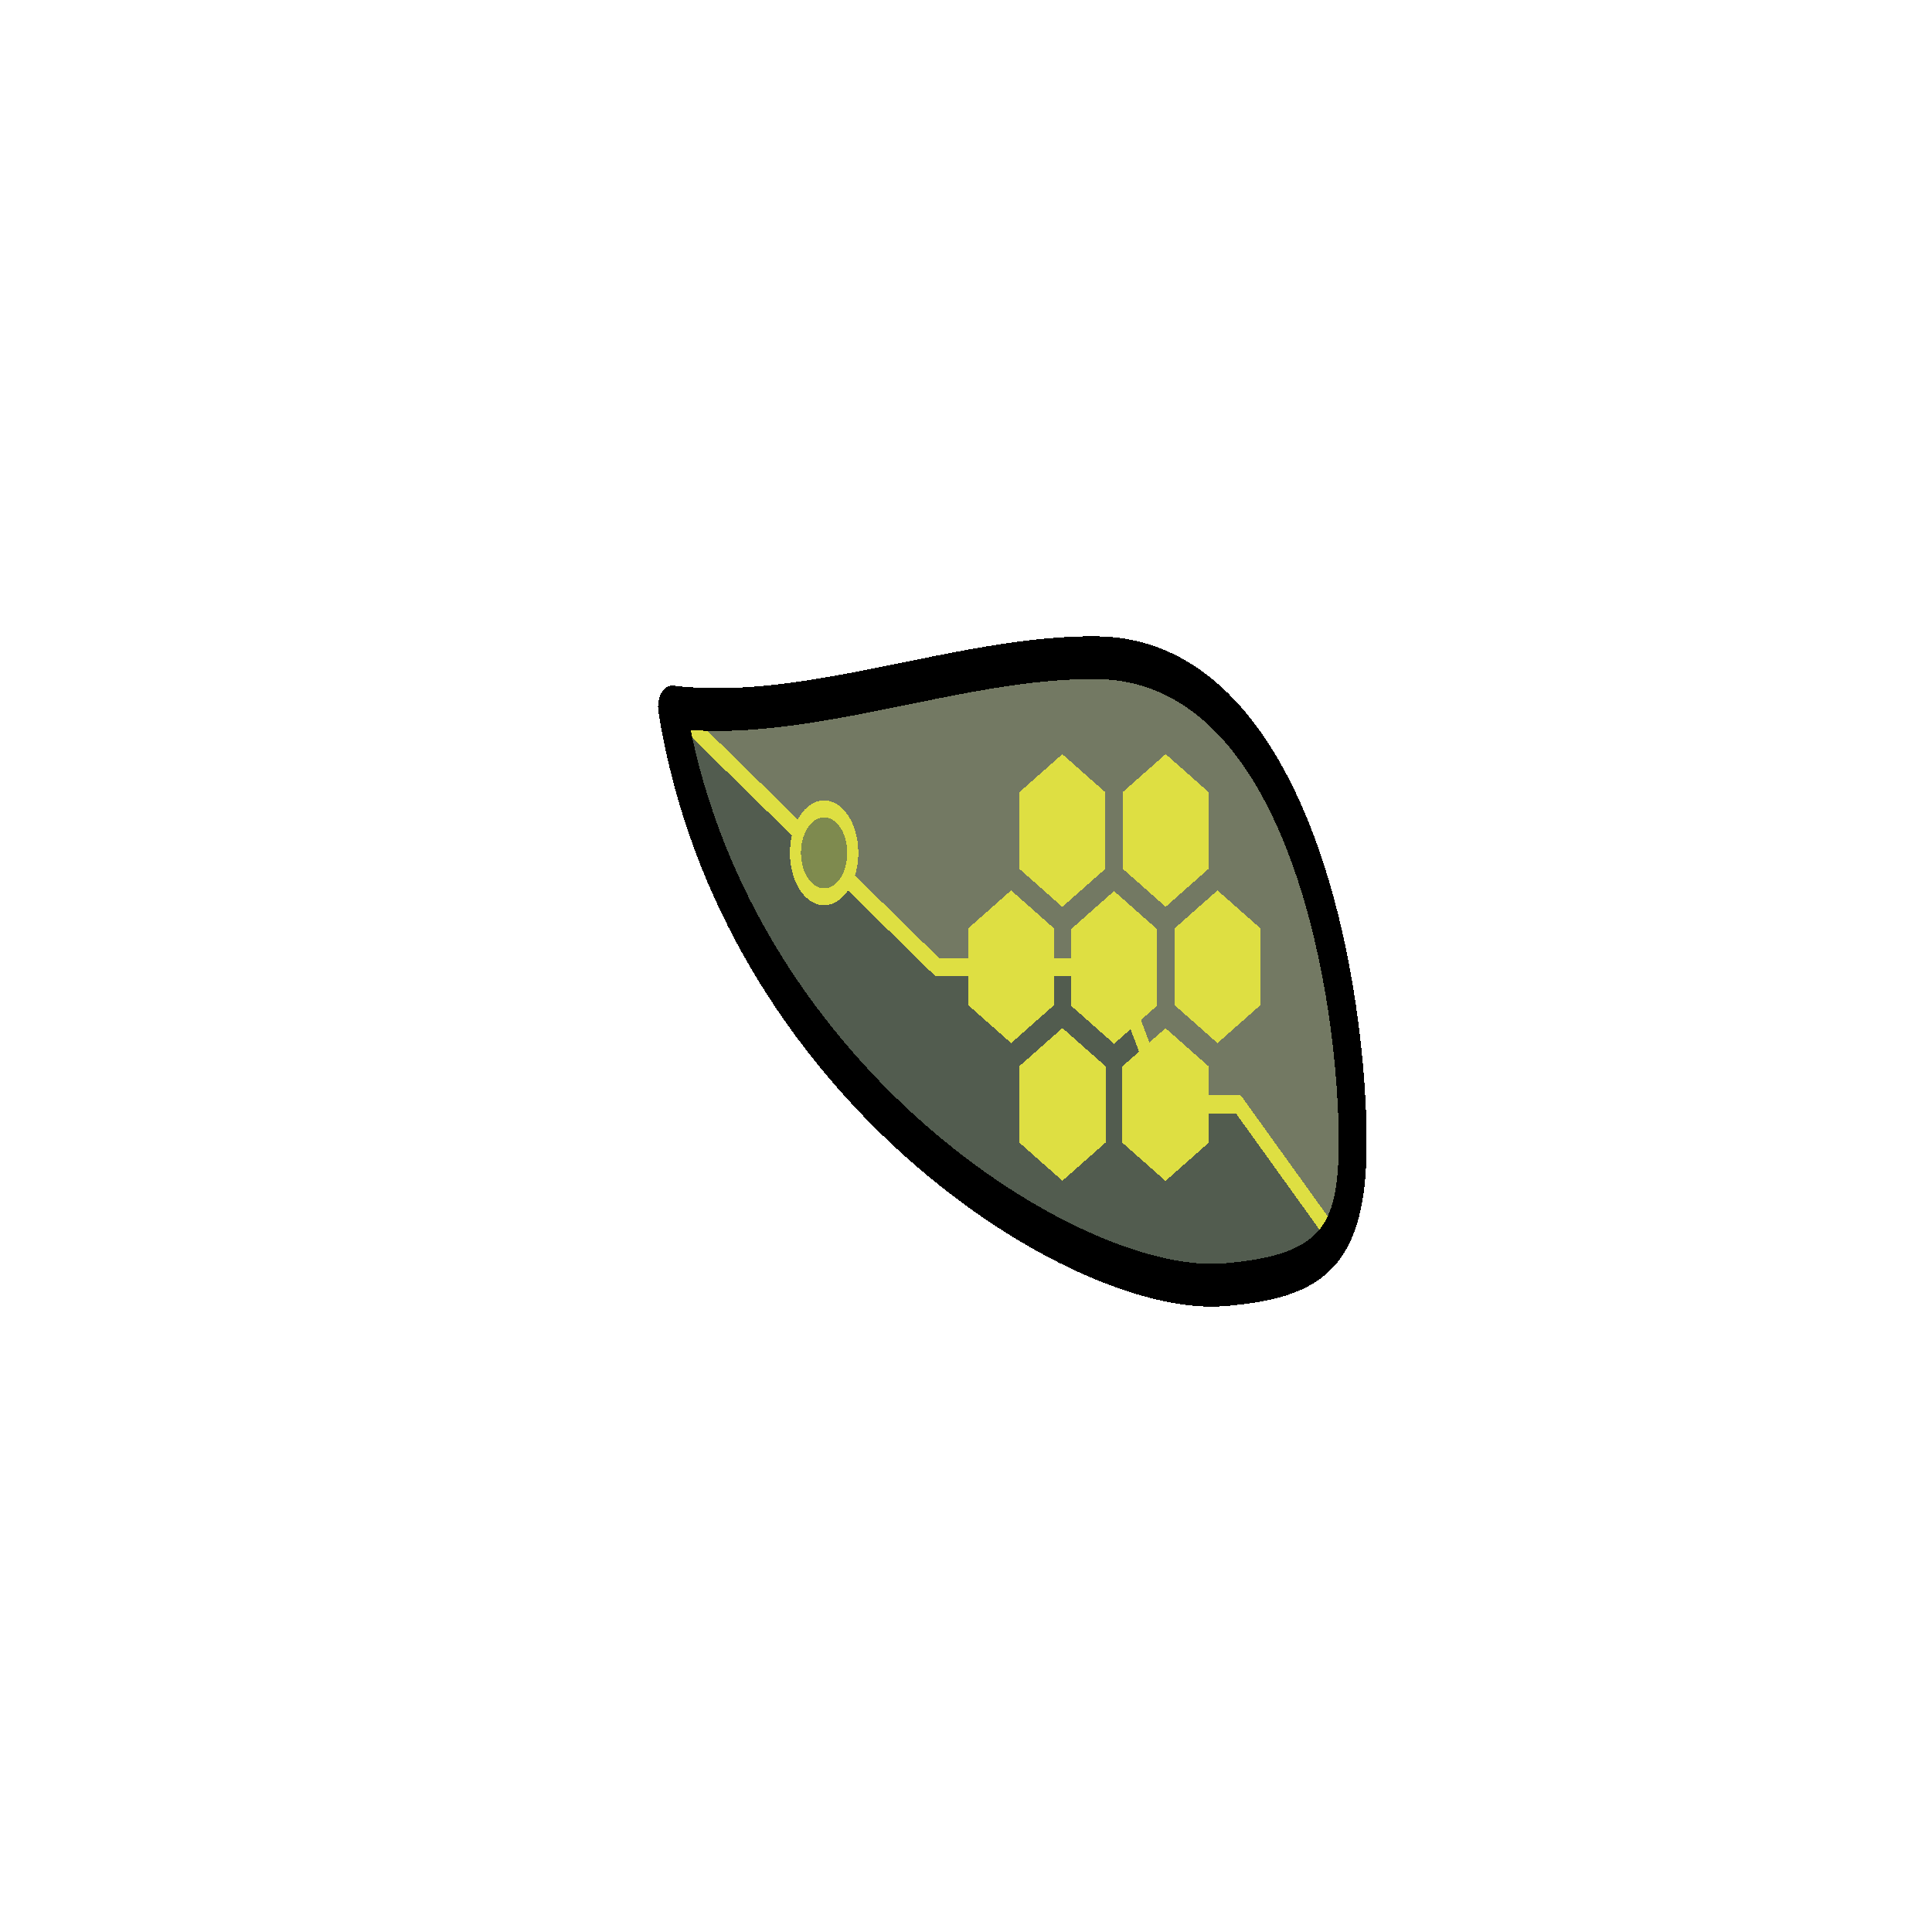 <?xml version="1.0" encoding="UTF-8" standalone="no"?>
<!-- Created with Inkscape (http://www.inkscape.org/) -->

<svg
   width="320"
   height="320"
   viewBox="0 0 84.667 84.667"
   version="1.1"
   id="svg5"
   shape-rendering="crispEdges"
   inkscape:version="1.3 (0e150ed6c4, 2023-07-21)"
   sodipodi:docname="ArchotechEye_west.svg"
   inkscape:export-filename="..\..\Madness Pawns\Textures\Things\Pawn\Wounds\ArchotechEye_west.png"
   inkscape:export-xdpi="38.400002"
   inkscape:export-ydpi="38.400002"
   xmlns:inkscape="http://www.inkscape.org/namespaces/inkscape"
   xmlns:sodipodi="http://sodipodi.sourceforge.net/DTD/sodipodi-0.dtd"
   xmlns="http://www.w3.org/2000/svg"
   xmlns:svg="http://www.w3.org/2000/svg">
  <sodipodi:namedview
     id="namedview7"
     pagecolor="#ffffff"
     bordercolor="#111111"
     borderopacity="1"
     inkscape:pageshadow="0"
     inkscape:pageopacity="0"
     inkscape:pagecheckerboard="true"
     inkscape:document-units="px"
     showgrid="false"
     units="px"
     showguides="true"
     inkscape:zoom="1.4142136"
     inkscape:cx="109.248"
     inkscape:cy="198.34345"
     inkscape:window-width="1920"
     inkscape:window-height="1017"
     inkscape:window-x="-8"
     inkscape:window-y="-8"
     inkscape:window-maximized="1"
     inkscape:current-layer="layer1"
     inkscape:guide-bbox="true"
     inkscape:snap-object-midpoints="true"
     inkscape:snap-global="false"
     inkscape:snap-bbox="true"
     inkscape:snap-bbox-midpoints="false"
     width="320px"
     inkscape:snap-page="true"
     borderlayer="true"
     inkscape:bbox-paths="true"
     inkscape:object-nodes="true"
     inkscape:snap-nodes="true"
     inkscape:snap-smooth-nodes="true"
     inkscape:showpageshadow="0"
     inkscape:deskcolor="#d1d1d1">
    <inkscape:grid
       type="xygrid"
       id="grid23"
       visible="false"
       enabled="true"
       dotted="false"
       originx="0"
       originy="0"
       spacingy="1"
       spacingx="1"
       units="px" />
    <sodipodi:guide
       position="42.333,42.333"
       orientation="1,0"
       id="guide47299"
       inkscape:locked="false" />
    <sodipodi:guide
       position="42.333,42.333"
       orientation="0,-1"
       id="guide47301"
       inkscape:locked="false" />
  </sodipodi:namedview>
  <defs
     id="defs2">
    <inkscape:path-effect
       effect="mirror_symmetry"
       start_point="120.443,36.671"
       end_point="120.443,47.995"
       center_point="120.443,42.333"
       id="path-effect11416"
       is_visible="true"
       lpeversion="1.1"
       mode="free"
       discard_orig_path="false"
       fuse_paths="false"
       oposite_fuse="false"
       split_items="false"
       split_open="false" />
    <inkscape:path-effect
       effect="mirror_symmetry"
       start_point="120.443,39.668"
       end_point="120.443,44.998"
       center_point="120.443,42.333"
       id="path-effect11412"
       is_visible="true"
       lpeversion="1.1"
       mode="free"
       discard_orig_path="false"
       fuse_paths="false"
       oposite_fuse="false"
       split_items="false"
       split_open="false" />
    <inkscape:path-effect
       effect="mirror_symmetry"
       start_point="120.443,33.03"
       end_point="120.443,51.637"
       center_point="120.443,42.333"
       id="path-effect11408"
       is_visible="true"
       lpeversion="1.1"
       mode="free"
       discard_orig_path="false"
       fuse_paths="false"
       oposite_fuse="false"
       split_items="false"
       split_open="false" />
    <inkscape:path-effect
       effect="mirror_symmetry"
       start_point="106.334,42.333"
       end_point="100.48,42.333"
       center_point="103.407,42.333"
       id="path-effect11404"
       is_visible="true"
       lpeversion="1.1"
       mode="free"
       discard_orig_path="false"
       fuse_paths="false"
       oposite_fuse="false"
       split_items="false"
       split_open="false" />
    <inkscape:path-effect
       effect="mirror_symmetry"
       start_point="103.452,33.03"
       end_point="103.452,51.637"
       center_point="103.452,42.333"
       id="path-effect11400"
       is_visible="true"
       lpeversion="1.1"
       mode="free"
       discard_orig_path="false"
       fuse_paths="false"
       oposite_fuse="false"
       split_items="false"
       split_open="false" />
    <inkscape:path-effect
       effect="mirror_symmetry"
       start_point="106.334,42.333"
       end_point="100.48,42.333"
       center_point="103.407,42.333"
       id="path-effect8500"
       is_visible="true"
       lpeversion="1.1"
       mode="free"
       discard_orig_path="false"
       fuse_paths="false"
       oposite_fuse="false"
       split_items="false"
       split_open="false" />
    <inkscape:path-effect
       effect="mirror_symmetry"
       start_point="103.452,33.03"
       end_point="103.452,51.637"
       center_point="103.452,42.333"
       id="path-effect7677"
       is_visible="true"
       lpeversion="1.1"
       mode="free"
       discard_orig_path="false"
       fuse_paths="false"
       oposite_fuse="false"
       split_items="false"
       split_open="false" />
    <inkscape:path-effect
       effect="mirror_symmetry"
       start_point="120.443,33.03"
       end_point="120.443,51.637"
       center_point="120.443,42.333"
       id="path-effect7675"
       is_visible="true"
       lpeversion="1.1"
       mode="free"
       discard_orig_path="false"
       fuse_paths="false"
       oposite_fuse="false"
       split_items="false"
       split_open="false" />
    <inkscape:path-effect
       effect="mirror_symmetry"
       start_point="120.443,36.671"
       end_point="120.443,47.995"
       center_point="120.443,42.333"
       id="path-effect7635"
       is_visible="true"
       lpeversion="1.1"
       mode="free"
       discard_orig_path="false"
       fuse_paths="false"
       oposite_fuse="false"
       split_items="false"
       split_open="false" />
    <inkscape:path-effect
       effect="mirror_symmetry"
       start_point="120.443,39.668"
       end_point="120.443,44.998"
       center_point="120.443,42.333"
       id="path-effect7595"
       is_visible="true"
       lpeversion="1.1"
       mode="free"
       discard_orig_path="false"
       fuse_paths="false"
       oposite_fuse="false"
       split_items="false"
       split_open="false" />
    <marker
       style="overflow:visible"
       id="Arrow1Lstart"
       refX="0.0"
       refY="0.0"
       orient="auto"
       inkscape:stockid="Arrow1Lstart"
       inkscape:isstock="true">
      <path
         transform="scale(0.8) translate(12.5,0)"
         style="fill-rule:evenodd;fill:context-stroke;stroke:context-stroke;stroke-width:1.0pt"
         d="M 0.0,0.0 L 5.0,-5.0 L -12.5,0.0 L 5.0,5.0 L 0.0,0.0 z "
         id="path6839" />
    </marker>
    <inkscape:path-effect
       effect="mirror_symmetry"
       start_point="309.989,97.701"
       end_point="309.989,222.299"
       center_point="309.989,160"
       id="path-effect21390"
       is_visible="true"
       lpeversion="1.1"
       mode="free"
       discard_orig_path="false"
       fuse_paths="false"
       oposite_fuse="false"
       split_items="false"
       split_open="false" />
    <inkscape:path-effect
       effect="mirror_symmetry"
       start_point="102.526,42.333"
       end_point="90.091,42.333"
       center_point="96.308,42.333"
       id="path-effect1017"
       is_visible="true"
       lpeversion="1.1"
       mode="free"
       discard_orig_path="false"
       fuse_paths="false"
       oposite_fuse="false"
       split_items="false"
       split_open="false" />
    <inkscape:path-effect
       effect="mirror_symmetry"
       start_point="169.333,162.27"
       end_point="169.333,183.931"
       center_point="169.333,173.101"
       id="path-effect2786"
       is_visible="true"
       lpeversion="1.1"
       mode="free"
       discard_orig_path="false"
       fuse_paths="false"
       oposite_fuse="false"
       split_items="false"
       split_open="false" />
    <inkscape:path-effect
       effect="mirror_symmetry"
       start_point="164.565,168.803"
       end_point="164.565,177.534"
       center_point="164.565,173.169"
       id="path-effect1193"
       is_visible="true"
       lpeversion="1.1"
       mode="free"
       discard_orig_path="false"
       fuse_paths="false"
       oposite_fuse="false"
       split_items="false"
       split_open="false" />
    <inkscape:path-effect
       effect="mirror_symmetry"
       start_point="67.4,28.7"
       end_point="67.4,55.969"
       center_point="67.4,42.334"
       id="path-effect5"
       is_visible="false"
       lpeversion="1.2"
       lpesatellites=""
       mode="free"
       discard_orig_path="false"
       fuse_paths="false"
       oposite_fuse="false"
       split_items="false"
       split_open="false"
       link_styles="false" />
  </defs>
  <g
     inkscape:groupmode="layer"
     id="layer4"
     inkscape:label="HeadF"
     style="display:none"
     sodipodi:insensitive="true">
    <ellipse
       style="display:inline;mix-blend-mode:luminosity;fill:#ff0000;fill-opacity:1;stroke:#0000ff;stroke-width:11.282;stroke-miterlimit:4;stroke-dasharray:none;stroke-opacity:1"
       id="path584-9"
       cx="-100.357"
       cy="42.359"
       rx="56.642"
       ry="73.115"
       inkscape:export-filename="C:\Users\Maxim\OneDrive\Desktop\Back.png"
       inkscape:export-xdpi="9.6000004"
       inkscape:export-ydpi="9.6000004"
       transform="scale(-1,1)" />
    <path
       id="path2267"
       style="display:inline;fill:#00ff00;stroke:none;stroke-width:0.304px;stroke-linecap:butt;stroke-linejoin:miter;stroke-opacity:1"
       d="m 89.994,29.134 c 8.287,0 11.372,7.614 11.372,9.554 l 4.412,-2.738 c 0,0 -7.061,29.355 -39.251,16.167 4.395,-16.401 13.455,-22.983 23.468,-22.983 z"
       sodipodi:nodetypes="scccs" />
    <ellipse
       style="display:inline;fill:#ff00ff;stroke:#808080;stroke-width:0;stroke-linecap:round;stroke-linejoin:round;stroke-miterlimit:4;stroke-dasharray:none"
       id="path1191"
       cx="-76.392"
       cy="46.48"
       rx="3.195"
       ry="6.542"
       transform="scale(-1,1)" />
    <path
       d="m 43.512,29.134 c 7.111,0 13.546,6.581 16.667,22.983 C 37.318,65.304 32.303,35.949 32.303,35.949 l 3.133,2.738 c 0,-1.94 2.191,-9.554 8.076,-9.554 z"
       style="display:inline;fill:#00ff00;stroke:none;stroke-width:0.256px;stroke-linecap:butt;stroke-linejoin:miter;stroke-opacity:1"
       id="path2436" />
    <ellipse
       style="display:inline;fill:#ff00ff;stroke:#808080;stroke-width:0;stroke-linecap:round;stroke-linejoin:round;stroke-miterlimit:4;stroke-dasharray:none"
       id="path1191-9"
       cx="-50.099"
       cy="46.48"
       rx="3.195"
       ry="6.542"
       transform="scale(-1,1)" />
  </g>
  <g
     inkscape:groupmode="layer"
     id="layer3"
     inkscape:label="HeadM"
     style="display:none;opacity:1"
     sodipodi:insensitive="true">
    <ellipse
       style="display:inline;mix-blend-mode:luminosity;fill:#ff0000;fill-opacity:1;stroke:#0000ff;stroke-width:11.293;stroke-miterlimit:4;stroke-dasharray:none;stroke-opacity:1"
       id="path584-0"
       cx="-100.357"
       cy="42.364"
       rx="56.751"
       ry="73.11"
       inkscape:export-filename="C:\Users\Maxim\OneDrive\Desktop\Back.png"
       inkscape:export-xdpi="9.6000004"
       inkscape:export-ydpi="9.6000004"
       transform="scale(-1,1)" />
    <path
       style="display:inline;mix-blend-mode:normal;fill:none;stroke:#00ff00;stroke-width:4.568;stroke-linecap:round;stroke-linejoin:miter;stroke-miterlimit:4;stroke-dasharray:none;stroke-opacity:1"
       d="m 69.845,5.14 c -9.247,24.648 -9.044,49.757 0,75.298"
       id="path1875-7"
       sodipodi:nodetypes="cc"
       inkscape:export-filename="C:\Users\Maxim\OneDrive\Desktop\Back.png"
       inkscape:export-xdpi="9.6000004"
       inkscape:export-ydpi="9.6000004" />
    <path
       style="display:inline;mix-blend-mode:normal;fill:none;stroke:#00ff00;stroke-width:4.166;stroke-linecap:round;stroke-linejoin:miter;stroke-miterlimit:4;stroke-dasharray:none;stroke-opacity:1"
       d="m 90.072,42.333 c -15.757,0 -31.062,0 -47.315,0"
       id="path2880-1"
       sodipodi:nodetypes="cc"
       inkscape:export-filename="C:\Users\Maxim\OneDrive\Desktop\Back.png"
       inkscape:export-xdpi="9.6000004"
       inkscape:export-ydpi="9.6000004" />
  </g>
  <g
     inkscape:groupmode="layer"
     id="layer1"
     inkscape:label="New"
     style="display:inline">
    <g
       id="g5"
       inkscape:path-effect="#path-effect5"
       style="display:inline"
       transform="matrix(0.66,0,0,1.012,17.029,-0.507)">
      <path
         id="path1"
         style="fill:#737963;fill-opacity:1;stroke:#000000;stroke-width:0;stroke-linecap:round;stroke-linejoin:round;stroke-dasharray:none;stroke-opacity:1"
         d="m 63.995,48.849 c 0.243,3.936 0.63,5.841 -8.474,7.254 -9.762,1.514 -32.736,-8.849 -36.705,-24.989 0,0 20.817,-2.177 28.256,-2.133 12.436,0.074 16.452,12.244 16.922,19.868 z"
         sodipodi:nodetypes="sscss"
         inkscape:original-d="m 63.994917,48.848696 c 0.24305,3.936373 0.629948,5.841421 -8.473646,7.253509 -9.761529,1.514142 -32.736482,-8.849103 -36.705232,-24.988686 0,0 20.816678,-2.177093 28.256493,-2.132722 12.435739,0.07417 16.45167,12.244315 16.922385,19.867899 z" />
      <path
         style="fill:#525c4f;fill-opacity:1;stroke:#dedf42;stroke-width:0.794;stroke-linecap:butt;stroke-linejoin:round;stroke-dasharray:none;stroke-opacity:1"
         d="m 18.816,31.114 c 5.798,19.269 32.228,25.8 37.374,25.081 1.908,-0.392 5.005,-0.858 6.56,-2.128 l -6.336,-5.753 h -1.951 c -2.081,0 -4.295,-2.48 -4.295,-2.48 l -1.994,-3.454 h -9.715 l -2.033,10e-7 z"
         id="path2"
         sodipodi:nodetypes="cccccccccc"
         inkscape:original-d="m 18.816039,31.113519 c 5.79822,19.268526 32.227644,25.799511 37.373778,25.080912 1.908368,-0.392248 5.004708,-0.858462 6.559574,-2.127839 l -6.33634,-5.753148 h -1.950672 c -2.081493,0 -4.295381,-2.479939 -4.295381,-2.479939 l -1.993934,-3.453594 h -9.71504 l -2.032668,10e-7 z" />
      <path
         id="path1-5"
         style="display:inline;fill:none;fill-opacity:1;stroke:#000000;stroke-width:1.852;stroke-linecap:round;stroke-linejoin:round;stroke-dasharray:none;stroke-opacity:1"
         d="m 63.985,48.834 c 0.313,5.436 -1.45,6.918 -8.496,7.302 -9.864,0.537 -32.703,-8.882 -36.672,-25.022 8.915,0.72 19.072,-2.191 28.21,-2.133 12.416,0.086 16.526,12.328 16.959,19.853 z"
         sodipodi:nodetypes="ssccs"
         inkscape:original-d="m 63.984543,48.833621 c 0.312558,5.435698 -1.449948,6.918078 -8.496345,7.301657 -9.863659,0.53694 -32.703409,-8.882176 -36.672159,-25.021759 8.914671,0.720069 19.071755,-2.191169 28.209721,-2.132722 12.416365,0.08552 16.526078,12.327654 16.958783,19.852824 z" />
      <g
         id="g2-3"
         transform="matrix(-0.542,0.938,0.938,0.542,37.138,-29.46)"
         style="display:inline">
        <path
           sodipodi:type="star"
           style="fill:#dedf42;fill-opacity:1;stroke:#383d36;stroke-width:0;stroke-linecap:round;stroke-linejoin:round;stroke-dasharray:none;stroke-opacity:1"
           id="path2-7"
           inkscape:flatsided="true"
           sodipodi:sides="6"
           sodipodi:cx="47.426979"
           sodipodi:cy="35.73394"
           sodipodi:r1="2.3904192"
           sodipodi:r2="2.070164"
           sodipodi:arg1="1.0471976"
           sodipodi:arg2="1.5707963"
           inkscape:rounded="0"
           inkscape:randomized="0"
           d="m 48.622,37.804 -2.39,0 -1.195,-2.07 1.195,-2.07 2.39,0 1.195,2.07 z"
           transform="matrix(1.106,-0.638,0.638,1.106,-22.919,32.739)" />
        <path
           sodipodi:type="star"
           style="display:inline;fill:#dedf42;fill-opacity:1;stroke:#383d36;stroke-width:0;stroke-linecap:round;stroke-linejoin:round;stroke-dasharray:none;stroke-opacity:1"
           id="path2-8-2"
           inkscape:flatsided="true"
           sodipodi:sides="6"
           sodipodi:cx="47.426979"
           sodipodi:cy="35.73394"
           sodipodi:r1="2.3904192"
           sodipodi:r2="2.070164"
           sodipodi:arg1="1.0471976"
           sodipodi:arg2="1.5707963"
           inkscape:rounded="0"
           inkscape:randomized="0"
           d="m 48.622,37.804 -2.39,0 -1.195,-2.07 1.195,-2.07 2.39,0 1.195,2.07 z"
           transform="matrix(1.106,-0.638,0.638,1.106,-16.595,32.739)" />
        <path
           sodipodi:type="star"
           style="display:inline;fill:#dedf42;fill-opacity:1;stroke:#383d36;stroke-width:0;stroke-linecap:round;stroke-linejoin:round;stroke-dasharray:none;stroke-opacity:1"
           id="path2-4-6"
           inkscape:flatsided="true"
           sodipodi:sides="6"
           sodipodi:cx="47.426979"
           sodipodi:cy="35.73394"
           sodipodi:r1="2.3904192"
           sodipodi:r2="2.070164"
           sodipodi:arg1="1.0471976"
           sodipodi:arg2="1.5707963"
           inkscape:rounded="0"
           inkscape:randomized="0"
           d="m 48.622,37.804 -2.39,0 -1.195,-2.07 1.195,-2.07 2.39,0 1.195,2.07 z"
           transform="matrix(1.106,-0.638,0.638,1.106,-29.243,32.739)" />
      </g>
      <path
         sodipodi:type="star"
         style="display:inline;fill:#dedf42;fill-opacity:1;stroke:#383d36;stroke-width:0;stroke-linecap:round;stroke-linejoin:round;stroke-dasharray:none;stroke-opacity:1"
         id="path2-8"
         inkscape:flatsided="true"
         sodipodi:sides="6"
         sodipodi:cx="47.426979"
         sodipodi:cy="35.73394"
         sodipodi:r1="2.3904192"
         sodipodi:r2="2.070164"
         sodipodi:arg1="1.0471976"
         sodipodi:arg2="1.5707963"
         inkscape:rounded="0"
         inkscape:randomized="0"
         d="m 48.622,37.804 -2.39,0 -1.195,-2.07 1.195,-2.07 2.39,0 1.195,2.07 z"
         transform="matrix(1.198,-0.692,0.692,1.198,-26.505,32.375)" />
      <path
         sodipodi:type="star"
         style="display:inline;fill:#dedf42;fill-opacity:1;stroke:#383d36;stroke-width:0;stroke-linecap:round;stroke-linejoin:round;stroke-dasharray:none;stroke-opacity:1"
         id="path2-4"
         inkscape:flatsided="true"
         sodipodi:sides="6"
         sodipodi:cx="47.426979"
         sodipodi:cy="35.73394"
         sodipodi:r1="2.3904192"
         sodipodi:r2="2.070164"
         sodipodi:arg1="1.0471976"
         sodipodi:arg2="1.5707963"
         inkscape:rounded="0"
         inkscape:randomized="0"
         d="m 48.622,37.804 -2.39,0 -1.195,-2.07 1.195,-2.07 2.39,0 1.195,2.07 z"
         transform="matrix(1.198,-0.692,0.692,1.198,-40.208,32.375)" />
      <path
         sodipodi:type="star"
         style="display:inline;fill:#dedf42;fill-opacity:1;stroke:#383d36;stroke-width:0;stroke-linecap:round;stroke-linejoin:round;stroke-dasharray:none;stroke-opacity:1"
         id="path2-8-5"
         inkscape:flatsided="true"
         sodipodi:sides="6"
         sodipodi:cx="47.426979"
         sodipodi:cy="35.73394"
         sodipodi:r1="2.3904192"
         sodipodi:r2="2.070164"
         sodipodi:arg1="1.0471976"
         sodipodi:arg2="1.5707963"
         inkscape:rounded="0"
         inkscape:randomized="0"
         d="m 48.622,37.804 -2.39,0 -1.195,-2.07 1.195,-2.07 2.39,0 1.195,2.07 z"
         transform="matrix(1.198,0.692,-0.692,1.198,19.499,-27.296)" />
      <path
         sodipodi:type="star"
         style="display:inline;fill:#dedf42;fill-opacity:1;stroke:#383d36;stroke-width:0;stroke-linecap:round;stroke-linejoin:round;stroke-dasharray:none;stroke-opacity:1"
         id="path2-4-9"
         inkscape:flatsided="true"
         sodipodi:sides="6"
         sodipodi:cx="47.426979"
         sodipodi:cy="35.73394"
         sodipodi:r1="2.3904192"
         sodipodi:r2="2.070164"
         sodipodi:arg1="1.0471976"
         sodipodi:arg2="1.5707963"
         inkscape:rounded="0"
         inkscape:randomized="0"
         d="m 48.622,37.804 -2.39,0 -1.195,-2.07 1.195,-2.07 2.39,0 1.195,2.07 z"
         transform="matrix(1.198,0.692,-0.692,1.198,12.647,-39.163)" />
      <path
         id="path3"
         style="fill:#7e8a4f;fill-opacity:1;stroke:#dedf42;stroke-width:0.734;stroke-linecap:round;stroke-linejoin:round"
         d="m 30.523,38.458 c -0.566,0.886 -1.743,1.145 -2.629,0.579 -0.886,-0.566 -1.145,-1.743 -0.579,-2.629 0.566,-0.886 1.743,-1.145 2.629,-0.579 0.886,0.566 1.145,1.743 0.579,2.629 z"
         sodipodi:nodetypes="sssss"
         inkscape:transform-center-x="-1.6051487"
         inkscape:transform-center-y="1.0251529"
         inkscape:original-d="m 30.523067,38.458386 c -0.565938,0.885962 -1.742935,1.145394 -2.628896,0.579456 -0.885962,-0.565938 -1.145394,-1.742934 -0.579456,-2.628896 0.565937,-0.885962 1.742934,-1.145392 2.628896,-0.579456 0.885963,0.565938 1.145393,1.742935 0.579456,2.628896 z" />
    </g>
  </g>
</svg>
